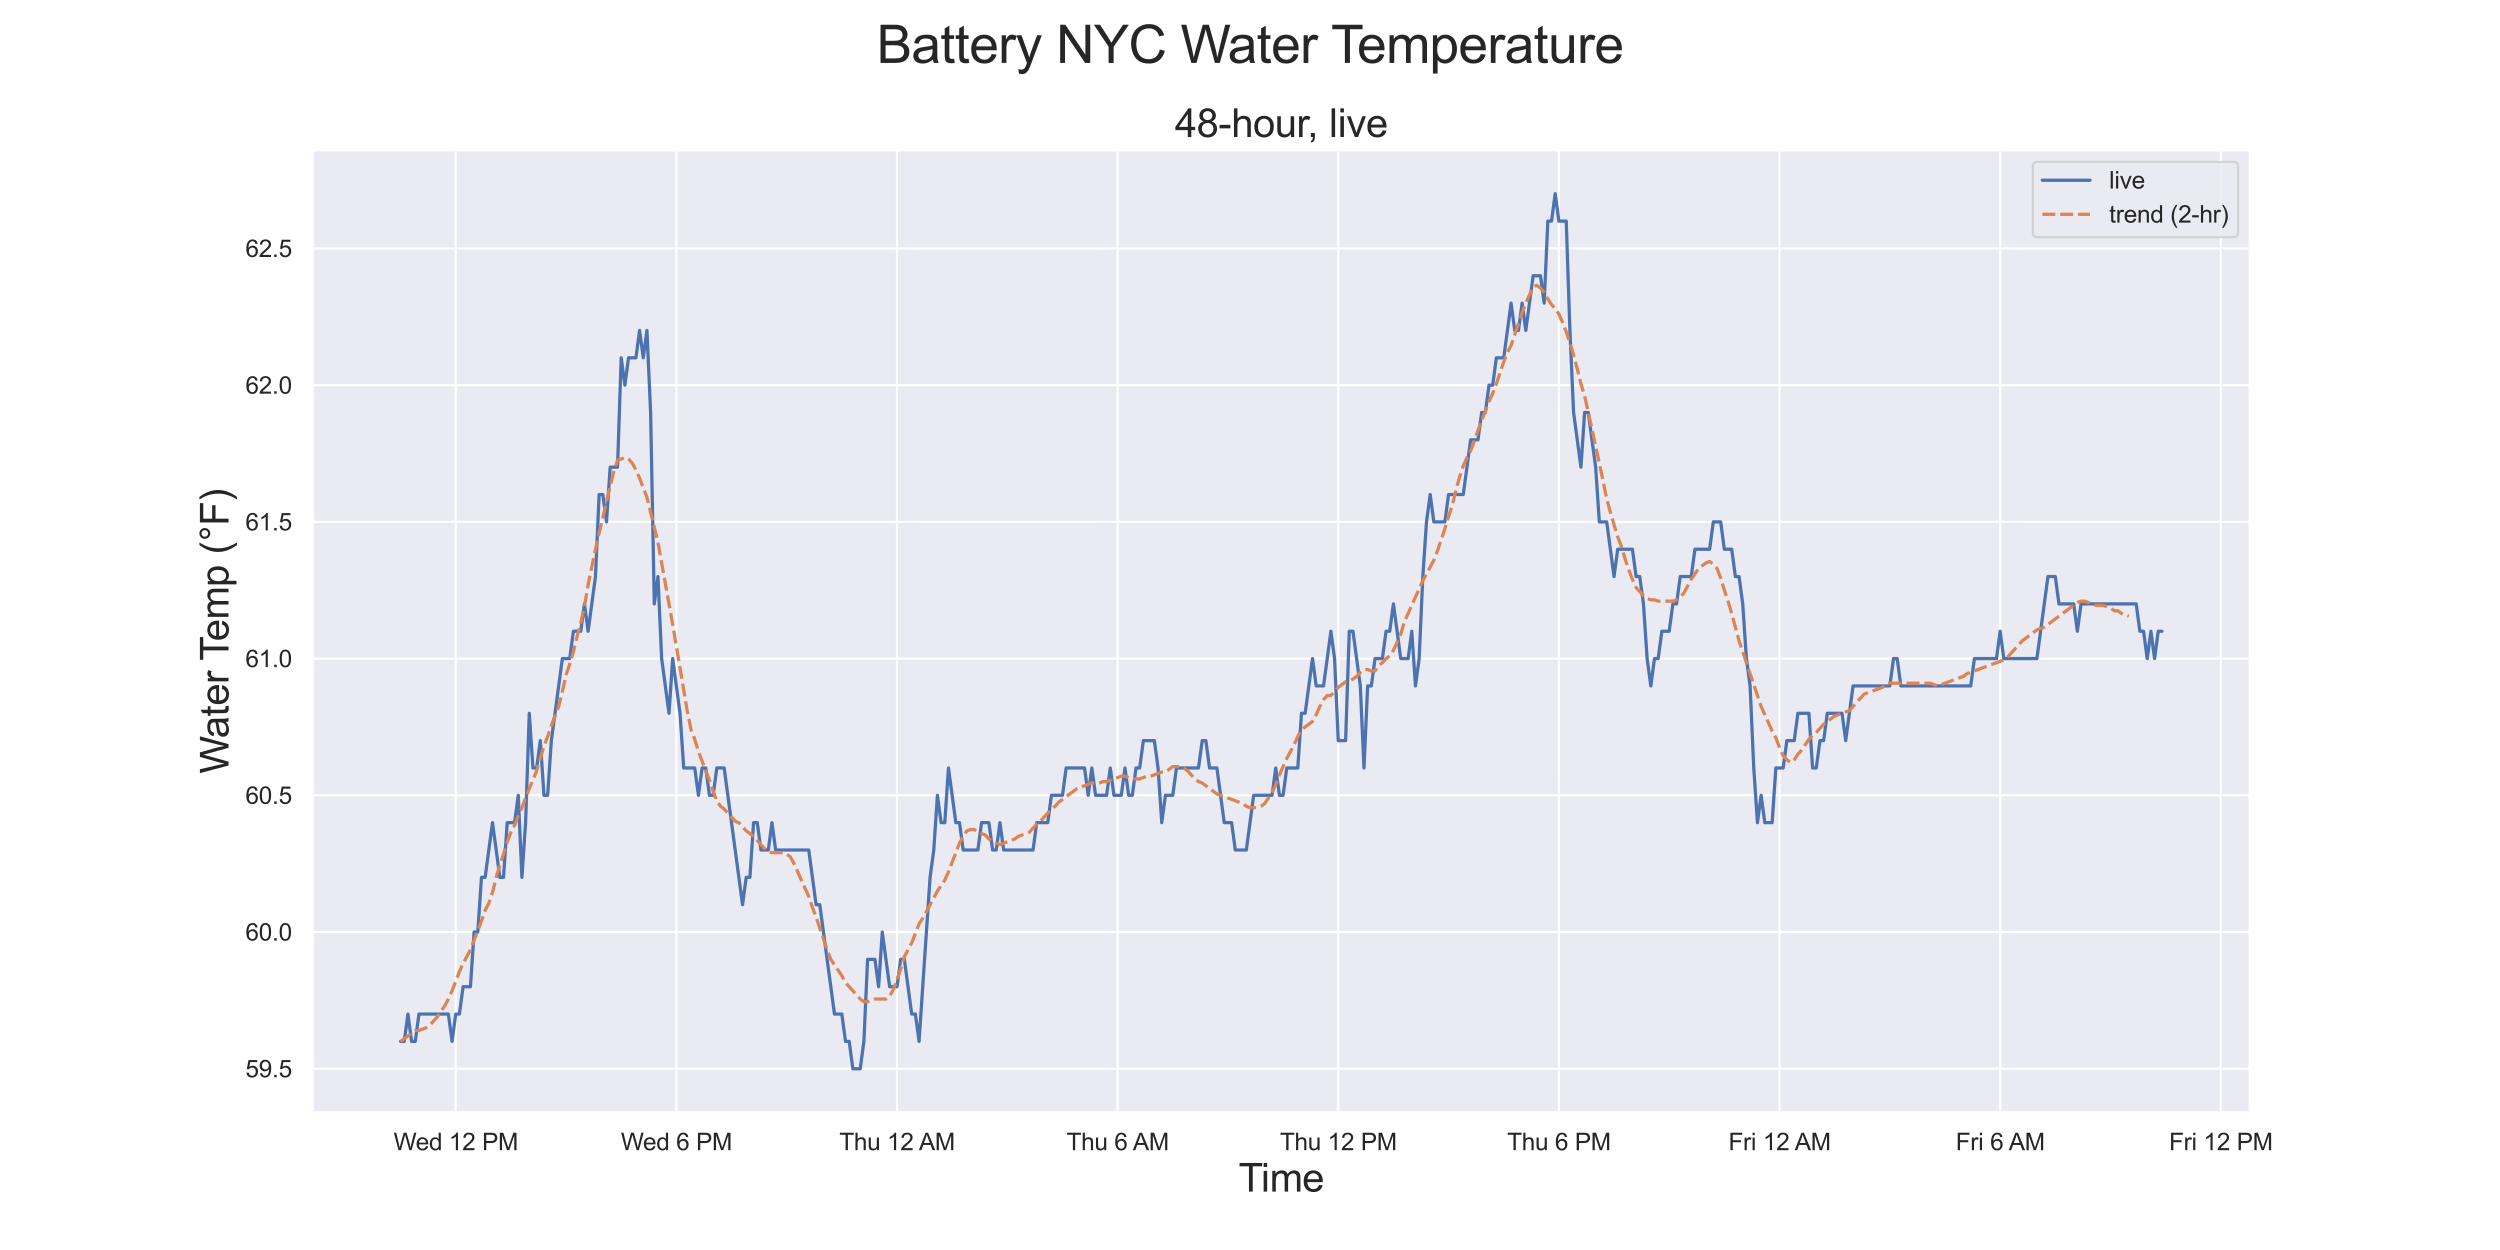 <?xml version="1.0" encoding="utf-8" standalone="no"?>
<!DOCTYPE svg PUBLIC "-//W3C//DTD SVG 1.1//EN"
  "http://www.w3.org/Graphics/SVG/1.1/DTD/svg11.dtd">
<svg height="576pt" version="1.1" viewBox="0 0 1152 576" width="1152pt" xmlns="http://www.w3.org/2000/svg" xmlns:xlink="http://www.w3.org/1999/xlink">
 <defs>
  <style type="text/css">*{stroke-linecap:butt;stroke-linejoin:round;}</style>
 </defs>
 <g id="figure_1">
  <g id="patch_1">
   <path d="M 0 576 
L 1152 576 
L 1152 0 
L 0 0 
z
" style="fill:#ffffff;"/>
  </g>
  <g id="axes_1">
   <g id="patch_2">
    <path d="M 144 512.64 
L 1036.8 512.64 
L 1036.8 69.12 
L 144 69.12 
z
" style="fill:#eaeaf2;"/>
   </g>
   <g id="matplotlib.axis_1">
    <g id="xtick_1">
     <g id="line2d_1">
      <path clip-path="url(#p5c8a0ed5cd)" d="M 209.998 512.64 
L 209.998 69.12 
" style="fill:none;stroke:#ffffff;stroke-linecap:round;"/>
     </g>
     <g id="text_1">
      <!-- Wed 12 PM -->
      <g style="fill:#262626;" transform="translate(181.363 530.014)scale(0.11 -0.11)">
       <defs>
        <path d="M 1294 0 
L 78 4581 
L 700 4581 
L 1397 1578 
Q 1509 1106 1591 641 
Q 1766 1375 1797 1488 
L 2669 4581 
L 3400 4581 
L 4056 2263 
Q 4303 1400 4413 641 
Q 4500 1075 4641 1638 
L 5359 4581 
L 5969 4581 
L 4713 0 
L 4128 0 
L 3163 3491 
Q 3041 3928 3019 4028 
Q 2947 3713 2884 3491 
L 1913 0 
L 1294 0 
z
" id="ArialMT-57" transform="scale(0.016)"/>
        <path d="M 2694 1069 
L 3275 997 
Q 3138 488 2766 206 
Q 2394 -75 1816 -75 
Q 1088 -75 661 373 
Q 234 822 234 1631 
Q 234 2469 665 2931 
Q 1097 3394 1784 3394 
Q 2450 3394 2872 2941 
Q 3294 2488 3294 1666 
Q 3294 1616 3291 1516 
L 816 1516 
Q 847 969 1125 678 
Q 1403 388 1819 388 
Q 2128 388 2347 550 
Q 2566 713 2694 1069 
z
M 847 1978 
L 2700 1978 
Q 2663 2397 2488 2606 
Q 2219 2931 1791 2931 
Q 1403 2931 1139 2672 
Q 875 2413 847 1978 
z
" id="ArialMT-65" transform="scale(0.016)"/>
        <path d="M 2575 0 
L 2575 419 
Q 2259 -75 1647 -75 
Q 1250 -75 917 144 
Q 584 363 401 755 
Q 219 1147 219 1656 
Q 219 2153 384 2558 
Q 550 2963 881 3178 
Q 1213 3394 1622 3394 
Q 1922 3394 2156 3267 
Q 2391 3141 2538 2938 
L 2538 4581 
L 3097 4581 
L 3097 0 
L 2575 0 
z
M 797 1656 
Q 797 1019 1065 703 
Q 1334 388 1700 388 
Q 2069 388 2326 689 
Q 2584 991 2584 1609 
Q 2584 2291 2321 2609 
Q 2059 2928 1675 2928 
Q 1300 2928 1048 2622 
Q 797 2316 797 1656 
z
" id="ArialMT-64" transform="scale(0.016)"/>
        <path id="ArialMT-20" transform="scale(0.016)"/>
        <path d="M 2384 0 
L 1822 0 
L 1822 3584 
Q 1619 3391 1289 3197 
Q 959 3003 697 2906 
L 697 3450 
Q 1169 3672 1522 3987 
Q 1875 4303 2022 4600 
L 2384 4600 
L 2384 0 
z
" id="ArialMT-31" transform="scale(0.016)"/>
        <path d="M 3222 541 
L 3222 0 
L 194 0 
Q 188 203 259 391 
Q 375 700 629 1000 
Q 884 1300 1366 1694 
Q 2113 2306 2375 2664 
Q 2638 3022 2638 3341 
Q 2638 3675 2398 3904 
Q 2159 4134 1775 4134 
Q 1369 4134 1125 3890 
Q 881 3647 878 3216 
L 300 3275 
Q 359 3922 746 4261 
Q 1134 4600 1788 4600 
Q 2447 4600 2831 4234 
Q 3216 3869 3216 3328 
Q 3216 3053 3103 2787 
Q 2991 2522 2730 2228 
Q 2469 1934 1863 1422 
Q 1356 997 1212 845 
Q 1069 694 975 541 
L 3222 541 
z
" id="ArialMT-32" transform="scale(0.016)"/>
        <path d="M 494 0 
L 494 4581 
L 2222 4581 
Q 2678 4581 2919 4538 
Q 3256 4481 3484 4323 
Q 3713 4166 3852 3881 
Q 3991 3597 3991 3256 
Q 3991 2672 3619 2267 
Q 3247 1863 2275 1863 
L 1100 1863 
L 1100 0 
L 494 0 
z
M 1100 2403 
L 2284 2403 
Q 2872 2403 3119 2622 
Q 3366 2841 3366 3238 
Q 3366 3525 3220 3729 
Q 3075 3934 2838 4000 
Q 2684 4041 2272 4041 
L 1100 4041 
L 1100 2403 
z
" id="ArialMT-50" transform="scale(0.016)"/>
        <path d="M 475 0 
L 475 4581 
L 1388 4581 
L 2472 1338 
Q 2622 884 2691 659 
Q 2769 909 2934 1394 
L 4031 4581 
L 4847 4581 
L 4847 0 
L 4263 0 
L 4263 3834 
L 2931 0 
L 2384 0 
L 1059 3900 
L 1059 0 
L 475 0 
z
" id="ArialMT-4d" transform="scale(0.016)"/>
       </defs>
       <use xlink:href="#ArialMT-57"/>
       <use x="92.635" xlink:href="#ArialMT-65"/>
       <use x="148.25" xlink:href="#ArialMT-64"/>
       <use x="203.865" xlink:href="#ArialMT-20"/>
       <use x="231.648" xlink:href="#ArialMT-31"/>
       <use x="287.264" xlink:href="#ArialMT-32"/>
       <use x="342.879" xlink:href="#ArialMT-20"/>
       <use x="370.662" xlink:href="#ArialMT-50"/>
       <use x="437.361" xlink:href="#ArialMT-4d"/>
      </g>
     </g>
    </g>
    <g id="xtick_2">
     <g id="line2d_2">
      <path clip-path="url(#p5c8a0ed5cd)" d="M 311.665 512.64 
L 311.665 69.12 
" style="fill:none;stroke:#ffffff;stroke-linecap:round;"/>
     </g>
     <g id="text_2">
      <!-- Wed 6 PM -->
      <g style="fill:#262626;" transform="translate(286.088 530.014)scale(0.11 -0.11)">
       <defs>
        <path d="M 3184 3459 
L 2625 3416 
Q 2550 3747 2413 3897 
Q 2184 4138 1850 4138 
Q 1581 4138 1378 3988 
Q 1113 3794 959 3422 
Q 806 3050 800 2363 
Q 1003 2672 1297 2822 
Q 1591 2972 1913 2972 
Q 2475 2972 2870 2558 
Q 3266 2144 3266 1488 
Q 3266 1056 3080 686 
Q 2894 316 2569 119 
Q 2244 -78 1831 -78 
Q 1128 -78 684 439 
Q 241 956 241 2144 
Q 241 3472 731 4075 
Q 1159 4600 1884 4600 
Q 2425 4600 2770 4297 
Q 3116 3994 3184 3459 
z
M 888 1484 
Q 888 1194 1011 928 
Q 1134 663 1356 523 
Q 1578 384 1822 384 
Q 2178 384 2434 671 
Q 2691 959 2691 1453 
Q 2691 1928 2437 2201 
Q 2184 2475 1800 2475 
Q 1419 2475 1153 2201 
Q 888 1928 888 1484 
z
" id="ArialMT-36" transform="scale(0.016)"/>
       </defs>
       <use xlink:href="#ArialMT-57"/>
       <use x="92.635" xlink:href="#ArialMT-65"/>
       <use x="148.25" xlink:href="#ArialMT-64"/>
       <use x="203.865" xlink:href="#ArialMT-20"/>
       <use x="231.648" xlink:href="#ArialMT-36"/>
       <use x="287.264" xlink:href="#ArialMT-20"/>
       <use x="315.047" xlink:href="#ArialMT-50"/>
       <use x="381.746" xlink:href="#ArialMT-4d"/>
      </g>
     </g>
    </g>
    <g id="xtick_3">
     <g id="line2d_3">
      <path clip-path="url(#p5c8a0ed5cd)" d="M 413.331 512.64 
L 413.331 69.12 
" style="fill:none;stroke:#ffffff;stroke-linecap:round;"/>
     </g>
     <g id="text_3">
      <!-- Thu 12 AM -->
      <g style="fill:#262626;" transform="translate(386.734 530.014)scale(0.11 -0.11)">
       <defs>
        <path d="M 1659 0 
L 1659 4041 
L 150 4041 
L 150 4581 
L 3781 4581 
L 3781 4041 
L 2266 4041 
L 2266 0 
L 1659 0 
z
" id="ArialMT-54" transform="scale(0.016)"/>
        <path d="M 422 0 
L 422 4581 
L 984 4581 
L 984 2938 
Q 1378 3394 1978 3394 
Q 2347 3394 2619 3248 
Q 2891 3103 3008 2847 
Q 3125 2591 3125 2103 
L 3125 0 
L 2563 0 
L 2563 2103 
Q 2563 2525 2380 2717 
Q 2197 2909 1863 2909 
Q 1613 2909 1392 2779 
Q 1172 2650 1078 2428 
Q 984 2206 984 1816 
L 984 0 
L 422 0 
z
" id="ArialMT-68" transform="scale(0.016)"/>
        <path d="M 2597 0 
L 2597 488 
Q 2209 -75 1544 -75 
Q 1250 -75 995 37 
Q 741 150 617 320 
Q 494 491 444 738 
Q 409 903 409 1263 
L 409 3319 
L 972 3319 
L 972 1478 
Q 972 1038 1006 884 
Q 1059 663 1231 536 
Q 1403 409 1656 409 
Q 1909 409 2131 539 
Q 2353 669 2445 892 
Q 2538 1116 2538 1541 
L 2538 3319 
L 3100 3319 
L 3100 0 
L 2597 0 
z
" id="ArialMT-75" transform="scale(0.016)"/>
        <path d="M -9 0 
L 1750 4581 
L 2403 4581 
L 4278 0 
L 3588 0 
L 3053 1388 
L 1138 1388 
L 634 0 
L -9 0 
z
M 1313 1881 
L 2866 1881 
L 2388 3150 
Q 2169 3728 2063 4100 
Q 1975 3659 1816 3225 
L 1313 1881 
z
" id="ArialMT-41" transform="scale(0.016)"/>
       </defs>
       <use xlink:href="#ArialMT-54"/>
       <use x="61.084" xlink:href="#ArialMT-68"/>
       <use x="116.699" xlink:href="#ArialMT-75"/>
       <use x="172.314" xlink:href="#ArialMT-20"/>
       <use x="200.098" xlink:href="#ArialMT-31"/>
       <use x="255.713" xlink:href="#ArialMT-32"/>
       <use x="311.328" xlink:href="#ArialMT-20"/>
       <use x="333.611" xlink:href="#ArialMT-41"/>
       <use x="400.311" xlink:href="#ArialMT-4d"/>
      </g>
     </g>
    </g>
    <g id="xtick_4">
     <g id="line2d_4">
      <path clip-path="url(#p5c8a0ed5cd)" d="M 514.997 512.64 
L 514.997 69.12 
" style="fill:none;stroke:#ffffff;stroke-linecap:round;"/>
     </g>
     <g id="text_4">
      <!-- Thu 6 AM -->
      <g style="fill:#262626;" transform="translate(491.459 530.014)scale(0.11 -0.11)">
       <use xlink:href="#ArialMT-54"/>
       <use x="61.084" xlink:href="#ArialMT-68"/>
       <use x="116.699" xlink:href="#ArialMT-75"/>
       <use x="172.314" xlink:href="#ArialMT-20"/>
       <use x="200.098" xlink:href="#ArialMT-36"/>
       <use x="255.713" xlink:href="#ArialMT-20"/>
       <use x="277.996" xlink:href="#ArialMT-41"/>
       <use x="344.695" xlink:href="#ArialMT-4d"/>
      </g>
     </g>
    </g>
    <g id="xtick_5">
     <g id="line2d_5">
      <path clip-path="url(#p5c8a0ed5cd)" d="M 616.664 512.64 
L 616.664 69.12 
" style="fill:none;stroke:#ffffff;stroke-linecap:round;"/>
     </g>
     <g id="text_5">
      <!-- Thu 12 PM -->
      <g style="fill:#262626;" transform="translate(589.765 530.014)scale(0.11 -0.11)">
       <use xlink:href="#ArialMT-54"/>
       <use x="61.084" xlink:href="#ArialMT-68"/>
       <use x="116.699" xlink:href="#ArialMT-75"/>
       <use x="172.314" xlink:href="#ArialMT-20"/>
       <use x="200.098" xlink:href="#ArialMT-31"/>
       <use x="255.713" xlink:href="#ArialMT-32"/>
       <use x="311.328" xlink:href="#ArialMT-20"/>
       <use x="339.111" xlink:href="#ArialMT-50"/>
       <use x="405.811" xlink:href="#ArialMT-4d"/>
      </g>
     </g>
    </g>
    <g id="xtick_6">
     <g id="line2d_6">
      <path clip-path="url(#p5c8a0ed5cd)" d="M 718.33 512.64 
L 718.33 69.12 
" style="fill:none;stroke:#ffffff;stroke-linecap:round;"/>
     </g>
     <g id="text_6">
      <!-- Thu 6 PM -->
      <g style="fill:#262626;" transform="translate(694.489 530.014)scale(0.11 -0.11)">
       <use xlink:href="#ArialMT-54"/>
       <use x="61.084" xlink:href="#ArialMT-68"/>
       <use x="116.699" xlink:href="#ArialMT-75"/>
       <use x="172.314" xlink:href="#ArialMT-20"/>
       <use x="200.098" xlink:href="#ArialMT-36"/>
       <use x="255.713" xlink:href="#ArialMT-20"/>
       <use x="283.496" xlink:href="#ArialMT-50"/>
       <use x="350.195" xlink:href="#ArialMT-4d"/>
      </g>
     </g>
    </g>
    <g id="xtick_7">
     <g id="line2d_7">
      <path clip-path="url(#p5c8a0ed5cd)" d="M 819.997 512.64 
L 819.997 69.12 
" style="fill:none;stroke:#ffffff;stroke-linecap:round;"/>
     </g>
     <g id="text_7">
      <!-- Fri 12 AM -->
      <g style="fill:#262626;" transform="translate(796.463 530.014)scale(0.11 -0.11)">
       <defs>
        <path d="M 525 0 
L 525 4581 
L 3616 4581 
L 3616 4041 
L 1131 4041 
L 1131 2622 
L 3281 2622 
L 3281 2081 
L 1131 2081 
L 1131 0 
L 525 0 
z
" id="ArialMT-46" transform="scale(0.016)"/>
        <path d="M 416 0 
L 416 3319 
L 922 3319 
L 922 2816 
Q 1116 3169 1280 3281 
Q 1444 3394 1641 3394 
Q 1925 3394 2219 3213 
L 2025 2691 
Q 1819 2813 1613 2813 
Q 1428 2813 1281 2702 
Q 1134 2591 1072 2394 
Q 978 2094 978 1738 
L 978 0 
L 416 0 
z
" id="ArialMT-72" transform="scale(0.016)"/>
        <path d="M 425 3934 
L 425 4581 
L 988 4581 
L 988 3934 
L 425 3934 
z
M 425 0 
L 425 3319 
L 988 3319 
L 988 0 
L 425 0 
z
" id="ArialMT-69" transform="scale(0.016)"/>
       </defs>
       <use xlink:href="#ArialMT-46"/>
       <use x="61.084" xlink:href="#ArialMT-72"/>
       <use x="94.385" xlink:href="#ArialMT-69"/>
       <use x="116.602" xlink:href="#ArialMT-20"/>
       <use x="144.385" xlink:href="#ArialMT-31"/>
       <use x="200" xlink:href="#ArialMT-32"/>
       <use x="255.615" xlink:href="#ArialMT-20"/>
       <use x="277.898" xlink:href="#ArialMT-41"/>
       <use x="344.598" xlink:href="#ArialMT-4d"/>
      </g>
     </g>
    </g>
    <g id="xtick_8">
     <g id="line2d_8">
      <path clip-path="url(#p5c8a0ed5cd)" d="M 921.663 512.64 
L 921.663 69.12 
" style="fill:none;stroke:#ffffff;stroke-linecap:round;"/>
     </g>
     <g id="text_8">
      <!-- Fri 6 AM -->
      <g style="fill:#262626;" transform="translate(901.188 530.014)scale(0.11 -0.11)">
       <use xlink:href="#ArialMT-46"/>
       <use x="61.084" xlink:href="#ArialMT-72"/>
       <use x="94.385" xlink:href="#ArialMT-69"/>
       <use x="116.602" xlink:href="#ArialMT-20"/>
       <use x="144.385" xlink:href="#ArialMT-36"/>
       <use x="200" xlink:href="#ArialMT-20"/>
       <use x="222.283" xlink:href="#ArialMT-41"/>
       <use x="288.982" xlink:href="#ArialMT-4d"/>
      </g>
     </g>
    </g>
    <g id="xtick_9">
     <g id="line2d_9">
      <path clip-path="url(#p5c8a0ed5cd)" d="M 1023.329 512.64 
L 1023.329 69.12 
" style="fill:none;stroke:#ffffff;stroke-linecap:round;"/>
     </g>
     <g id="text_9">
      <!-- Fri 12 PM -->
      <g style="fill:#262626;" transform="translate(999.494 530.014)scale(0.11 -0.11)">
       <use xlink:href="#ArialMT-46"/>
       <use x="61.084" xlink:href="#ArialMT-72"/>
       <use x="94.385" xlink:href="#ArialMT-69"/>
       <use x="116.602" xlink:href="#ArialMT-20"/>
       <use x="144.385" xlink:href="#ArialMT-31"/>
       <use x="200" xlink:href="#ArialMT-32"/>
       <use x="255.615" xlink:href="#ArialMT-20"/>
       <use x="283.398" xlink:href="#ArialMT-50"/>
       <use x="350.098" xlink:href="#ArialMT-4d"/>
      </g>
     </g>
    </g>
    <g id="text_10">
     <!-- Time -->
     <g style="fill:#262626;" transform="translate(570.739 549.084)scale(0.18 -0.18)">
      <defs>
       <path d="M 422 0 
L 422 3319 
L 925 3319 
L 925 2853 
Q 1081 3097 1340 3245 
Q 1600 3394 1931 3394 
Q 2300 3394 2536 3241 
Q 2772 3088 2869 2813 
Q 3263 3394 3894 3394 
Q 4388 3394 4653 3120 
Q 4919 2847 4919 2278 
L 4919 0 
L 4359 0 
L 4359 2091 
Q 4359 2428 4304 2576 
Q 4250 2725 4106 2815 
Q 3963 2906 3769 2906 
Q 3419 2906 3187 2673 
Q 2956 2441 2956 1928 
L 2956 0 
L 2394 0 
L 2394 2156 
Q 2394 2531 2256 2718 
Q 2119 2906 1806 2906 
Q 1569 2906 1367 2781 
Q 1166 2656 1075 2415 
Q 984 2175 984 1722 
L 984 0 
L 422 0 
z
" id="ArialMT-6d" transform="scale(0.016)"/>
      </defs>
      <use xlink:href="#ArialMT-54"/>
      <use x="57.334" xlink:href="#ArialMT-69"/>
      <use x="79.551" xlink:href="#ArialMT-6d"/>
      <use x="162.852" xlink:href="#ArialMT-65"/>
     </g>
    </g>
   </g>
   <g id="matplotlib.axis_2">
    <g id="ytick_1">
     <g id="line2d_10">
      <path clip-path="url(#p5c8a0ed5cd)" d="M 144 492.48 
L 1036.8 492.48 
" style="fill:none;stroke:#ffffff;stroke-linecap:round;"/>
     </g>
     <g id="text_11">
      <!-- 59.5 -->
      <g style="fill:#262626;" transform="translate(113.093 496.417)scale(0.11 -0.11)">
       <defs>
        <path d="M 266 1200 
L 856 1250 
Q 922 819 1161 601 
Q 1400 384 1738 384 
Q 2144 384 2425 690 
Q 2706 997 2706 1503 
Q 2706 1984 2436 2262 
Q 2166 2541 1728 2541 
Q 1456 2541 1237 2417 
Q 1019 2294 894 2097 
L 366 2166 
L 809 4519 
L 3088 4519 
L 3088 3981 
L 1259 3981 
L 1013 2750 
Q 1425 3038 1878 3038 
Q 2478 3038 2890 2622 
Q 3303 2206 3303 1553 
Q 3303 931 2941 478 
Q 2500 -78 1738 -78 
Q 1113 -78 717 272 
Q 322 622 266 1200 
z
" id="ArialMT-35" transform="scale(0.016)"/>
        <path d="M 350 1059 
L 891 1109 
Q 959 728 1153 556 
Q 1347 384 1650 384 
Q 1909 384 2104 503 
Q 2300 622 2425 820 
Q 2550 1019 2634 1356 
Q 2719 1694 2719 2044 
Q 2719 2081 2716 2156 
Q 2547 1888 2255 1720 
Q 1963 1553 1622 1553 
Q 1053 1553 659 1965 
Q 266 2378 266 3053 
Q 266 3750 677 4175 
Q 1088 4600 1706 4600 
Q 2153 4600 2523 4359 
Q 2894 4119 3086 3673 
Q 3278 3228 3278 2384 
Q 3278 1506 3087 986 
Q 2897 466 2520 194 
Q 2144 -78 1638 -78 
Q 1100 -78 759 220 
Q 419 519 350 1059 
z
M 2653 3081 
Q 2653 3566 2395 3850 
Q 2138 4134 1775 4134 
Q 1400 4134 1122 3828 
Q 844 3522 844 3034 
Q 844 2597 1108 2323 
Q 1372 2050 1759 2050 
Q 2150 2050 2401 2323 
Q 2653 2597 2653 3081 
z
" id="ArialMT-39" transform="scale(0.016)"/>
        <path d="M 581 0 
L 581 641 
L 1222 641 
L 1222 0 
L 581 0 
z
" id="ArialMT-2e" transform="scale(0.016)"/>
       </defs>
       <use xlink:href="#ArialMT-35"/>
       <use x="55.615" xlink:href="#ArialMT-39"/>
       <use x="111.23" xlink:href="#ArialMT-2e"/>
       <use x="139.014" xlink:href="#ArialMT-35"/>
      </g>
     </g>
    </g>
    <g id="ytick_2">
     <g id="line2d_11">
      <path clip-path="url(#p5c8a0ed5cd)" d="M 144 429.48 
L 1036.8 429.48 
" style="fill:none;stroke:#ffffff;stroke-linecap:round;"/>
     </g>
     <g id="text_12">
      <!-- 60.0 -->
      <g style="fill:#262626;" transform="translate(113.093 433.417)scale(0.11 -0.11)">
       <defs>
        <path d="M 266 2259 
Q 266 3072 433 3567 
Q 600 4063 929 4331 
Q 1259 4600 1759 4600 
Q 2128 4600 2406 4451 
Q 2684 4303 2865 4023 
Q 3047 3744 3150 3342 
Q 3253 2941 3253 2259 
Q 3253 1453 3087 958 
Q 2922 463 2592 192 
Q 2263 -78 1759 -78 
Q 1097 -78 719 397 
Q 266 969 266 2259 
z
M 844 2259 
Q 844 1131 1108 757 
Q 1372 384 1759 384 
Q 2147 384 2411 759 
Q 2675 1134 2675 2259 
Q 2675 3391 2411 3762 
Q 2147 4134 1753 4134 
Q 1366 4134 1134 3806 
Q 844 3388 844 2259 
z
" id="ArialMT-30" transform="scale(0.016)"/>
       </defs>
       <use xlink:href="#ArialMT-36"/>
       <use x="55.615" xlink:href="#ArialMT-30"/>
       <use x="111.23" xlink:href="#ArialMT-2e"/>
       <use x="139.014" xlink:href="#ArialMT-30"/>
      </g>
     </g>
    </g>
    <g id="ytick_3">
     <g id="line2d_12">
      <path clip-path="url(#p5c8a0ed5cd)" d="M 144 366.48 
L 1036.8 366.48 
" style="fill:none;stroke:#ffffff;stroke-linecap:round;"/>
     </g>
     <g id="text_13">
      <!-- 60.5 -->
      <g style="fill:#262626;" transform="translate(113.093 370.417)scale(0.11 -0.11)">
       <use xlink:href="#ArialMT-36"/>
       <use x="55.615" xlink:href="#ArialMT-30"/>
       <use x="111.23" xlink:href="#ArialMT-2e"/>
       <use x="139.014" xlink:href="#ArialMT-35"/>
      </g>
     </g>
    </g>
    <g id="ytick_4">
     <g id="line2d_13">
      <path clip-path="url(#p5c8a0ed5cd)" d="M 144 303.48 
L 1036.8 303.48 
" style="fill:none;stroke:#ffffff;stroke-linecap:round;"/>
     </g>
     <g id="text_14">
      <!-- 61.0 -->
      <g style="fill:#262626;" transform="translate(113.093 307.417)scale(0.11 -0.11)">
       <use xlink:href="#ArialMT-36"/>
       <use x="55.615" xlink:href="#ArialMT-31"/>
       <use x="111.23" xlink:href="#ArialMT-2e"/>
       <use x="139.014" xlink:href="#ArialMT-30"/>
      </g>
     </g>
    </g>
    <g id="ytick_5">
     <g id="line2d_14">
      <path clip-path="url(#p5c8a0ed5cd)" d="M 144 240.48 
L 1036.8 240.48 
" style="fill:none;stroke:#ffffff;stroke-linecap:round;"/>
     </g>
     <g id="text_15">
      <!-- 61.5 -->
      <g style="fill:#262626;" transform="translate(113.093 244.417)scale(0.11 -0.11)">
       <use xlink:href="#ArialMT-36"/>
       <use x="55.615" xlink:href="#ArialMT-31"/>
       <use x="111.23" xlink:href="#ArialMT-2e"/>
       <use x="139.014" xlink:href="#ArialMT-35"/>
      </g>
     </g>
    </g>
    <g id="ytick_6">
     <g id="line2d_15">
      <path clip-path="url(#p5c8a0ed5cd)" d="M 144 177.48 
L 1036.8 177.48 
" style="fill:none;stroke:#ffffff;stroke-linecap:round;"/>
     </g>
     <g id="text_16">
      <!-- 62.0 -->
      <g style="fill:#262626;" transform="translate(113.093 181.417)scale(0.11 -0.11)">
       <use xlink:href="#ArialMT-36"/>
       <use x="55.615" xlink:href="#ArialMT-32"/>
       <use x="111.23" xlink:href="#ArialMT-2e"/>
       <use x="139.014" xlink:href="#ArialMT-30"/>
      </g>
     </g>
    </g>
    <g id="ytick_7">
     <g id="line2d_16">
      <path clip-path="url(#p5c8a0ed5cd)" d="M 144 114.48 
L 1036.8 114.48 
" style="fill:none;stroke:#ffffff;stroke-linecap:round;"/>
     </g>
     <g id="text_17">
      <!-- 62.5 -->
      <g style="fill:#262626;" transform="translate(113.093 118.417)scale(0.11 -0.11)">
       <use xlink:href="#ArialMT-36"/>
       <use x="55.615" xlink:href="#ArialMT-32"/>
       <use x="111.23" xlink:href="#ArialMT-2e"/>
       <use x="139.014" xlink:href="#ArialMT-35"/>
      </g>
     </g>
    </g>
    <g id="text_18">
     <!-- Water Temp (°F) -->
     <g style="fill:#262626;" transform="translate(105.305 356.479)rotate(-90)scale(0.18 -0.18)">
      <defs>
       <path d="M 2588 409 
Q 2275 144 1986 34 
Q 1697 -75 1366 -75 
Q 819 -75 525 192 
Q 231 459 231 875 
Q 231 1119 342 1320 
Q 453 1522 633 1644 
Q 813 1766 1038 1828 
Q 1203 1872 1538 1913 
Q 2219 1994 2541 2106 
Q 2544 2222 2544 2253 
Q 2544 2597 2384 2738 
Q 2169 2928 1744 2928 
Q 1347 2928 1158 2789 
Q 969 2650 878 2297 
L 328 2372 
Q 403 2725 575 2942 
Q 747 3159 1072 3276 
Q 1397 3394 1825 3394 
Q 2250 3394 2515 3294 
Q 2781 3194 2906 3042 
Q 3031 2891 3081 2659 
Q 3109 2516 3109 2141 
L 3109 1391 
Q 3109 606 3145 398 
Q 3181 191 3288 0 
L 2700 0 
Q 2613 175 2588 409 
z
M 2541 1666 
Q 2234 1541 1622 1453 
Q 1275 1403 1131 1340 
Q 988 1278 909 1158 
Q 831 1038 831 891 
Q 831 666 1001 516 
Q 1172 366 1500 366 
Q 1825 366 2078 508 
Q 2331 650 2450 897 
Q 2541 1088 2541 1459 
L 2541 1666 
z
" id="ArialMT-61" transform="scale(0.016)"/>
       <path d="M 1650 503 
L 1731 6 
Q 1494 -44 1306 -44 
Q 1000 -44 831 53 
Q 663 150 594 308 
Q 525 466 525 972 
L 525 2881 
L 113 2881 
L 113 3319 
L 525 3319 
L 525 4141 
L 1084 4478 
L 1084 3319 
L 1650 3319 
L 1650 2881 
L 1084 2881 
L 1084 941 
Q 1084 700 1114 631 
Q 1144 563 1211 522 
Q 1278 481 1403 481 
Q 1497 481 1650 503 
z
" id="ArialMT-74" transform="scale(0.016)"/>
       <path d="M 422 -1272 
L 422 3319 
L 934 3319 
L 934 2888 
Q 1116 3141 1344 3267 
Q 1572 3394 1897 3394 
Q 2322 3394 2647 3175 
Q 2972 2956 3137 2557 
Q 3303 2159 3303 1684 
Q 3303 1175 3120 767 
Q 2938 359 2589 142 
Q 2241 -75 1856 -75 
Q 1575 -75 1351 44 
Q 1128 163 984 344 
L 984 -1272 
L 422 -1272 
z
M 931 1641 
Q 931 1000 1190 694 
Q 1450 388 1819 388 
Q 2194 388 2461 705 
Q 2728 1022 2728 1688 
Q 2728 2322 2467 2637 
Q 2206 2953 1844 2953 
Q 1484 2953 1207 2617 
Q 931 2281 931 1641 
z
" id="ArialMT-70" transform="scale(0.016)"/>
       <path d="M 1497 -1347 
Q 1031 -759 709 28 
Q 388 816 388 1659 
Q 388 2403 628 3084 
Q 909 3875 1497 4659 
L 1900 4659 
Q 1522 4009 1400 3731 
Q 1209 3300 1100 2831 
Q 966 2247 966 1656 
Q 966 153 1900 -1347 
L 1497 -1347 
z
" id="ArialMT-28" transform="scale(0.016)"/>
       <path d="M 400 3794 
Q 400 4153 654 4406 
Q 909 4659 1266 4659 
Q 1628 4659 1881 4406 
Q 2134 4153 2134 3794 
Q 2134 3434 1879 3179 
Q 1625 2925 1266 2925 
Q 909 2925 654 3178 
Q 400 3431 400 3794 
z
M 741 3794 
Q 741 3575 895 3420 
Q 1050 3266 1269 3266 
Q 1484 3266 1639 3420 
Q 1794 3575 1794 3794 
Q 1794 4013 1639 4167 
Q 1484 4322 1269 4322 
Q 1050 4322 895 4167 
Q 741 4013 741 3794 
z
" id="ArialMT-b0" transform="scale(0.016)"/>
       <path d="M 791 -1347 
L 388 -1347 
Q 1322 153 1322 1656 
Q 1322 2244 1188 2822 
Q 1081 3291 891 3722 
Q 769 4003 388 4659 
L 791 4659 
Q 1378 3875 1659 3084 
Q 1900 2403 1900 1659 
Q 1900 816 1576 28 
Q 1253 -759 791 -1347 
z
" id="ArialMT-29" transform="scale(0.016)"/>
      </defs>
      <use xlink:href="#ArialMT-57"/>
      <use x="90.635" xlink:href="#ArialMT-61"/>
      <use x="146.25" xlink:href="#ArialMT-74"/>
      <use x="174.033" xlink:href="#ArialMT-65"/>
      <use x="229.648" xlink:href="#ArialMT-72"/>
      <use x="262.949" xlink:href="#ArialMT-20"/>
      <use x="288.982" xlink:href="#ArialMT-54"/>
      <use x="338.941" xlink:href="#ArialMT-65"/>
      <use x="394.557" xlink:href="#ArialMT-6d"/>
      <use x="477.857" xlink:href="#ArialMT-70"/>
      <use x="533.473" xlink:href="#ArialMT-20"/>
      <use x="561.256" xlink:href="#ArialMT-28"/>
      <use x="594.557" xlink:href="#ArialMT-b0"/>
      <use x="634.547" xlink:href="#ArialMT-46"/>
      <use x="695.631" xlink:href="#ArialMT-29"/>
     </g>
    </g>
   </g>
   <g id="line2d_17">
    <path clip-path="url(#p5c8a0ed5cd)" d="M 184.582 479.88 
L 186.276 479.88 
L 187.971 467.28 
L 189.665 479.88 
L 191.36 479.88 
L 193.054 467.28 
L 206.61 467.28 
L 208.304 479.88 
L 209.998 467.28 
L 211.693 467.28 
L 213.387 454.68 
L 216.776 454.68 
L 218.471 429.48 
L 220.165 429.48 
L 221.859 404.28 
L 223.554 404.28 
L 226.943 379.08 
L 230.332 404.28 
L 232.026 404.28 
L 233.721 379.08 
L 237.109 379.08 
L 238.804 366.48 
L 240.498 404.28 
L 242.193 379.08 
L 243.887 328.68 
L 245.582 353.88 
L 247.276 353.88 
L 248.971 341.28 
L 250.665 366.48 
L 252.359 366.48 
L 254.054 341.28 
L 259.137 303.48 
L 262.526 303.48 
L 264.22 290.88 
L 267.609 290.88 
L 269.304 278.28 
L 270.998 290.88 
L 274.387 265.68 
L 276.082 227.88 
L 277.776 227.88 
L 279.47 240.48 
L 281.165 215.28 
L 284.554 215.28 
L 286.248 164.88 
L 287.943 177.48 
L 289.637 164.88 
L 293.026 164.88 
L 294.72 152.28 
L 296.415 164.88 
L 298.109 152.28 
L 299.804 190.08 
L 301.498 278.28 
L 303.193 265.68 
L 304.887 303.48 
L 308.276 328.68 
L 309.97 303.48 
L 313.359 328.68 
L 315.054 353.88 
L 320.137 353.88 
L 321.831 366.48 
L 323.526 353.88 
L 325.22 353.88 
L 326.915 366.48 
L 328.609 366.48 
L 330.304 353.88 
L 333.692 353.88 
L 342.165 416.88 
L 343.859 404.28 
L 345.554 404.28 
L 347.248 379.08 
L 348.942 379.08 
L 350.637 391.68 
L 354.026 391.68 
L 355.72 379.08 
L 357.415 391.68 
L 372.665 391.68 
L 376.053 416.88 
L 377.748 416.88 
L 384.526 467.28 
L 387.915 467.28 
L 389.609 479.88 
L 391.303 479.88 
L 392.998 492.48 
L 396.387 492.48 
L 398.081 479.88 
L 399.776 442.08 
L 403.164 442.08 
L 404.859 454.68 
L 406.553 429.48 
L 409.942 454.68 
L 413.331 454.68 
L 415.026 442.08 
L 416.72 442.08 
L 420.109 467.28 
L 421.803 467.28 
L 423.498 479.88 
L 428.581 404.28 
L 430.275 391.68 
L 431.97 366.48 
L 433.664 379.08 
L 435.359 379.08 
L 437.053 353.88 
L 440.442 379.08 
L 442.137 379.08 
L 443.831 391.68 
L 450.609 391.68 
L 452.303 379.08 
L 455.692 379.08 
L 457.387 391.68 
L 459.081 391.68 
L 460.775 379.08 
L 462.47 391.68 
L 476.025 391.68 
L 477.72 379.08 
L 482.803 379.08 
L 484.498 366.48 
L 489.581 366.48 
L 491.275 353.88 
L 499.748 353.88 
L 501.442 366.48 
L 503.136 353.88 
L 504.831 366.48 
L 509.914 366.48 
L 511.609 353.88 
L 513.303 366.48 
L 516.692 366.48 
L 518.386 353.88 
L 520.081 366.48 
L 521.775 366.48 
L 523.47 353.88 
L 525.164 353.88 
L 526.859 341.28 
L 531.942 341.28 
L 533.636 353.88 
L 535.331 379.08 
L 537.025 366.48 
L 540.414 366.48 
L 542.108 353.88 
L 552.275 353.88 
L 553.97 341.28 
L 555.664 341.28 
L 557.358 353.88 
L 560.747 353.88 
L 564.136 379.08 
L 567.525 379.08 
L 569.22 391.68 
L 574.303 391.68 
L 577.692 366.48 
L 586.164 366.48 
L 587.858 353.88 
L 589.553 366.48 
L 591.247 366.48 
L 592.942 353.88 
L 598.025 353.88 
L 599.719 328.68 
L 601.414 328.68 
L 604.803 303.48 
L 606.497 316.08 
L 609.886 316.08 
L 613.275 290.88 
L 614.969 303.48 
L 616.664 341.28 
L 620.053 341.28 
L 621.747 290.88 
L 623.442 290.88 
L 626.83 316.08 
L 628.525 353.88 
L 630.219 316.08 
L 631.914 316.08 
L 633.608 303.48 
L 636.997 303.48 
L 638.692 290.88 
L 640.386 290.88 
L 642.08 278.28 
L 645.469 303.48 
L 648.858 303.48 
L 650.553 290.88 
L 652.247 316.08 
L 653.941 303.48 
L 655.636 265.68 
L 657.33 240.48 
L 659.025 227.88 
L 660.719 240.48 
L 665.803 240.48 
L 667.497 227.88 
L 674.275 227.88 
L 677.664 202.68 
L 681.052 202.68 
L 682.747 190.08 
L 684.441 190.08 
L 686.136 177.48 
L 687.83 177.48 
L 689.525 164.88 
L 692.914 164.88 
L 696.302 139.68 
L 697.997 152.28 
L 699.691 152.28 
L 701.386 139.68 
L 703.08 152.28 
L 706.469 127.08 
L 709.858 127.08 
L 711.552 139.68 
L 713.247 101.88 
L 714.941 101.88 
L 716.636 89.28 
L 718.33 101.88 
L 721.719 101.88 
L 723.413 152.28 
L 725.108 190.08 
L 728.497 215.28 
L 730.191 190.08 
L 731.886 190.08 
L 735.275 215.28 
L 736.969 240.48 
L 740.358 240.48 
L 743.747 265.68 
L 745.441 253.08 
L 752.219 253.08 
L 753.913 265.68 
L 755.608 265.68 
L 757.302 278.28 
L 758.997 303.48 
L 760.691 316.08 
L 762.386 303.48 
L 764.08 303.48 
L 765.774 290.88 
L 769.163 290.88 
L 770.858 278.28 
L 772.552 278.28 
L 774.247 265.68 
L 779.33 265.68 
L 781.024 253.08 
L 787.802 253.08 
L 789.497 240.48 
L 792.885 240.48 
L 794.58 253.08 
L 797.969 253.08 
L 799.663 265.68 
L 801.358 265.68 
L 803.052 278.28 
L 804.747 303.48 
L 806.441 316.08 
L 808.135 353.88 
L 809.83 379.08 
L 811.524 366.48 
L 813.219 379.08 
L 816.608 379.08 
L 818.302 353.88 
L 821.691 353.88 
L 823.385 341.28 
L 826.774 341.28 
L 828.469 328.68 
L 833.552 328.68 
L 835.246 353.88 
L 836.941 353.88 
L 838.635 341.28 
L 840.33 341.28 
L 842.024 328.68 
L 848.802 328.68 
L 850.496 341.28 
L 853.885 316.08 
L 870.83 316.08 
L 872.524 303.48 
L 874.219 303.48 
L 875.913 316.08 
L 908.107 316.08 
L 909.802 303.48 
L 919.968 303.48 
L 921.663 290.88 
L 923.357 303.48 
L 938.607 303.48 
L 943.691 265.68 
L 947.079 265.68 
L 948.774 278.28 
L 955.552 278.28 
L 957.246 290.88 
L 958.941 278.28 
L 984.357 278.28 
L 986.052 290.88 
L 987.746 290.88 
L 989.44 303.48 
L 991.135 290.88 
L 992.829 303.48 
L 994.524 290.88 
L 996.218 290.88 
L 996.218 290.88 
" style="fill:none;stroke:#4c72b0;stroke-linecap:round;stroke-width:1.5;"/>
   </g>
   <g id="line2d_18">
    <path clip-path="url(#p5c8a0ed5cd)" d="M 184.582 479.88 
L 191.36 474.84 
L 193.054 474.84 
L 196.443 473.58 
L 198.137 472.32 
L 201.526 468.54 
L 204.915 463.5 
L 206.61 460.35 
L 208.304 456.57 
L 211.693 447.75 
L 213.387 443.97 
L 216.776 437.67 
L 221.859 424.44 
L 223.554 419.4 
L 225.248 416.25 
L 226.943 411.21 
L 228.637 404.28 
L 230.332 398.61 
L 232.026 393.57 
L 233.721 387.9 
L 235.415 383.49 
L 237.109 380.34 
L 238.804 375.93 
L 240.498 372.15 
L 243.887 363.33 
L 245.582 359.55 
L 247.276 355.14 
L 250.665 343.8 
L 252.359 339.39 
L 254.054 334.35 
L 257.443 325.53 
L 259.137 318.6 
L 260.832 311.04 
L 262.526 306 
L 264.22 300.33 
L 265.915 293.4 
L 267.609 287.1 
L 269.304 279.54 
L 270.998 269.46 
L 274.387 253.08 
L 276.082 245.52 
L 277.776 238.59 
L 279.47 231.03 
L 282.859 217.17 
L 284.554 212.13 
L 287.943 210.87 
L 289.637 211.5 
L 291.331 213.39 
L 293.026 216.54 
L 294.72 220.32 
L 298.109 229.14 
L 303.193 249.93 
L 309.97 287.73 
L 316.748 328.05 
L 318.443 336.24 
L 320.137 340.65 
L 321.831 346.32 
L 326.915 359.55 
L 328.609 364.59 
L 330.304 369 
L 331.998 371.52 
L 333.692 372.78 
L 338.776 378.45 
L 340.47 379.08 
L 343.859 382.86 
L 347.248 385.38 
L 352.331 391.05 
L 354.026 392.31 
L 355.72 392.94 
L 360.803 392.94 
L 362.498 393.57 
L 364.192 394.83 
L 365.887 397.98 
L 372.665 413.1 
L 374.359 418.14 
L 376.053 422.55 
L 381.137 437.67 
L 382.831 442.08 
L 387.915 449.64 
L 389.609 452.79 
L 396.387 460.35 
L 398.081 461.61 
L 399.776 461.61 
L 403.164 460.35 
L 408.248 460.35 
L 409.942 459.09 
L 411.637 455.94 
L 413.331 451.53 
L 415.026 446.49 
L 416.72 440.82 
L 420.109 434.52 
L 423.498 425.7 
L 425.192 423.18 
L 431.97 410.58 
L 435.359 405.54 
L 437.053 401.76 
L 442.137 388.53 
L 443.831 385.38 
L 445.525 382.86 
L 447.22 382.23 
L 448.914 382.23 
L 450.609 383.49 
L 453.998 384.75 
L 455.692 386.64 
L 457.387 387.9 
L 460.775 389.16 
L 467.553 386.64 
L 469.248 385.38 
L 474.331 383.49 
L 477.72 379.71 
L 479.414 378.45 
L 484.498 372.78 
L 486.192 371.52 
L 487.886 369.63 
L 496.359 363.33 
L 503.136 360.81 
L 506.525 360.81 
L 508.22 360.18 
L 509.914 360.18 
L 516.692 357.66 
L 518.386 357.66 
L 521.775 358.92 
L 525.164 358.92 
L 528.553 357.66 
L 530.247 357.66 
L 535.331 355.77 
L 537.025 355.77 
L 540.414 353.25 
L 543.803 353.25 
L 545.497 353.88 
L 547.192 355.14 
L 550.581 358.92 
L 552.275 360.18 
L 553.97 360.81 
L 560.747 365.85 
L 572.608 370.26 
L 574.303 371.52 
L 575.997 372.15 
L 579.386 372.15 
L 581.081 371.52 
L 582.775 370.26 
L 586.164 365.22 
L 587.858 361.44 
L 589.553 357.03 
L 592.942 349.47 
L 596.331 343.17 
L 598.025 339.39 
L 599.719 336.24 
L 604.803 332.46 
L 606.497 329.31 
L 608.192 325.53 
L 609.886 322.38 
L 611.58 320.49 
L 613.275 320.49 
L 616.664 316.71 
L 620.053 314.19 
L 623.442 312.93 
L 625.136 311.67 
L 626.83 309.78 
L 628.525 308.52 
L 630.219 308.52 
L 631.914 309.15 
L 633.608 309.15 
L 635.303 306.63 
L 636.997 305.37 
L 638.692 303.48 
L 640.386 302.22 
L 642.08 299.7 
L 645.469 292.14 
L 647.164 286.47 
L 655.636 267.57 
L 660.719 258.12 
L 662.414 253.71 
L 665.803 243.63 
L 667.497 237.96 
L 669.191 232.92 
L 670.886 225.99 
L 672.58 219.69 
L 674.275 214.65 
L 675.969 210.87 
L 677.664 207.72 
L 679.358 203.31 
L 681.052 198.27 
L 686.136 185.04 
L 687.83 181.26 
L 689.525 176.85 
L 692.914 166.77 
L 694.608 162.36 
L 696.302 159.21 
L 701.386 144.09 
L 703.08 139.68 
L 706.469 132.12 
L 708.164 131.49 
L 709.858 132.75 
L 711.552 134.64 
L 713.247 137.79 
L 714.941 140.31 
L 716.636 142.2 
L 718.33 144.72 
L 720.025 148.5 
L 721.719 152.91 
L 723.413 157.95 
L 725.108 163.62 
L 726.802 169.92 
L 728.497 176.85 
L 730.191 182.52 
L 733.58 197.64 
L 735.275 205.83 
L 736.969 213.39 
L 740.358 229.77 
L 742.052 236.07 
L 745.441 247.41 
L 747.136 251.82 
L 748.83 257.49 
L 750.525 262.53 
L 752.219 266.94 
L 753.913 270.72 
L 757.302 274.5 
L 758.997 275.76 
L 760.691 276.39 
L 762.386 276.39 
L 764.08 277.02 
L 770.858 277.02 
L 772.552 276.39 
L 774.247 275.13 
L 775.941 273.24 
L 779.33 266.94 
L 782.719 261.9 
L 786.108 259.38 
L 787.802 258.75 
L 789.497 260.01 
L 791.191 261.9 
L 792.885 266.31 
L 794.58 271.98 
L 796.274 277.02 
L 797.969 282.69 
L 801.358 295.29 
L 811.524 325.53 
L 816.608 336.87 
L 818.302 340.02 
L 819.997 344.43 
L 821.691 348.21 
L 823.385 350.1 
L 825.08 351.36 
L 826.774 350.1 
L 828.469 347.58 
L 830.163 345.69 
L 833.552 340.65 
L 835.246 338.76 
L 836.941 337.5 
L 840.33 333.72 
L 845.413 329.94 
L 852.191 327.42 
L 858.969 319.86 
L 867.441 316.71 
L 869.135 315.45 
L 870.83 314.82 
L 889.469 314.82 
L 892.857 316.08 
L 904.718 311.67 
L 906.413 310.41 
L 923.357 304.11 
L 925.052 302.85 
L 931.829 295.29 
L 938.607 290.25 
L 941.996 288.99 
L 957.246 277.65 
L 958.941 277.02 
L 960.635 277.02 
L 965.718 278.91 
L 969.107 278.91 
L 972.496 280.17 
L 974.19 281.43 
L 975.885 281.43 
L 977.579 282.69 
L 980.968 283.95 
L 980.968 283.95 
" style="fill:none;stroke:#dd8452;stroke-dasharray:6,2.25;stroke-dashoffset:0;stroke-width:1.5;"/>
   </g>
   <g id="line2d_19"/>
   <g id="line2d_20"/>
   <g id="patch_3">
    <path d="M 144 512.64 
L 144 69.12 
" style="fill:none;stroke:#ffffff;stroke-linecap:square;stroke-linejoin:miter;stroke-width:1.25;"/>
   </g>
   <g id="patch_4">
    <path d="M 1036.8 512.64 
L 1036.8 69.12 
" style="fill:none;stroke:#ffffff;stroke-linecap:square;stroke-linejoin:miter;stroke-width:1.25;"/>
   </g>
   <g id="patch_5">
    <path d="M 144 512.64 
L 1036.8 512.64 
" style="fill:none;stroke:#ffffff;stroke-linecap:square;stroke-linejoin:miter;stroke-width:1.25;"/>
   </g>
   <g id="patch_6">
    <path d="M 144 69.12 
L 1036.8 69.12 
" style="fill:none;stroke:#ffffff;stroke-linecap:square;stroke-linejoin:miter;stroke-width:1.25;"/>
   </g>
   <g id="text_19">
    <!-- 48-hour, live -->
    <g style="fill:#262626;" transform="translate(541.372 63.12)scale(0.18 -0.18)">
     <defs>
      <path d="M 2069 0 
L 2069 1097 
L 81 1097 
L 81 1613 
L 2172 4581 
L 2631 4581 
L 2631 1613 
L 3250 1613 
L 3250 1097 
L 2631 1097 
L 2631 0 
L 2069 0 
z
M 2069 1613 
L 2069 3678 
L 634 1613 
L 2069 1613 
z
" id="ArialMT-34" transform="scale(0.016)"/>
      <path d="M 1131 2484 
Q 781 2613 612 2850 
Q 444 3088 444 3419 
Q 444 3919 803 4259 
Q 1163 4600 1759 4600 
Q 2359 4600 2725 4251 
Q 3091 3903 3091 3403 
Q 3091 3084 2923 2848 
Q 2756 2613 2416 2484 
Q 2838 2347 3058 2040 
Q 3278 1734 3278 1309 
Q 3278 722 2862 322 
Q 2447 -78 1769 -78 
Q 1091 -78 675 323 
Q 259 725 259 1325 
Q 259 1772 486 2073 
Q 713 2375 1131 2484 
z
M 1019 3438 
Q 1019 3113 1228 2906 
Q 1438 2700 1772 2700 
Q 2097 2700 2305 2904 
Q 2513 3109 2513 3406 
Q 2513 3716 2298 3927 
Q 2084 4138 1766 4138 
Q 1444 4138 1231 3931 
Q 1019 3725 1019 3438 
z
M 838 1322 
Q 838 1081 952 856 
Q 1066 631 1291 507 
Q 1516 384 1775 384 
Q 2178 384 2440 643 
Q 2703 903 2703 1303 
Q 2703 1709 2433 1975 
Q 2163 2241 1756 2241 
Q 1359 2241 1098 1978 
Q 838 1716 838 1322 
z
" id="ArialMT-38" transform="scale(0.016)"/>
      <path d="M 203 1375 
L 203 1941 
L 1931 1941 
L 1931 1375 
L 203 1375 
z
" id="ArialMT-2d" transform="scale(0.016)"/>
      <path d="M 213 1659 
Q 213 2581 725 3025 
Q 1153 3394 1769 3394 
Q 2453 3394 2887 2945 
Q 3322 2497 3322 1706 
Q 3322 1066 3130 698 
Q 2938 331 2570 128 
Q 2203 -75 1769 -75 
Q 1072 -75 642 372 
Q 213 819 213 1659 
z
M 791 1659 
Q 791 1022 1069 705 
Q 1347 388 1769 388 
Q 2188 388 2466 706 
Q 2744 1025 2744 1678 
Q 2744 2294 2464 2611 
Q 2184 2928 1769 2928 
Q 1347 2928 1069 2612 
Q 791 2297 791 1659 
z
" id="ArialMT-6f" transform="scale(0.016)"/>
      <path d="M 569 0 
L 569 641 
L 1209 641 
L 1209 0 
Q 1209 -353 1084 -570 
Q 959 -788 688 -906 
L 531 -666 
Q 709 -588 793 -436 
Q 878 -284 888 0 
L 569 0 
z
" id="ArialMT-2c" transform="scale(0.016)"/>
      <path d="M 409 0 
L 409 4581 
L 972 4581 
L 972 0 
L 409 0 
z
" id="ArialMT-6c" transform="scale(0.016)"/>
      <path d="M 1344 0 
L 81 3319 
L 675 3319 
L 1388 1331 
Q 1503 1009 1600 663 
Q 1675 925 1809 1294 
L 2547 3319 
L 3125 3319 
L 1869 0 
L 1344 0 
z
" id="ArialMT-76" transform="scale(0.016)"/>
     </defs>
     <use xlink:href="#ArialMT-34"/>
     <use x="55.615" xlink:href="#ArialMT-38"/>
     <use x="111.23" xlink:href="#ArialMT-2d"/>
     <use x="144.531" xlink:href="#ArialMT-68"/>
     <use x="200.146" xlink:href="#ArialMT-6f"/>
     <use x="255.762" xlink:href="#ArialMT-75"/>
     <use x="311.377" xlink:href="#ArialMT-72"/>
     <use x="339.178" xlink:href="#ArialMT-2c"/>
     <use x="366.961" xlink:href="#ArialMT-20"/>
     <use x="394.744" xlink:href="#ArialMT-6c"/>
     <use x="416.961" xlink:href="#ArialMT-69"/>
     <use x="439.178" xlink:href="#ArialMT-76"/>
     <use x="489.178" xlink:href="#ArialMT-65"/>
    </g>
   </g>
   <g id="legend_1">
    <g id="patch_7">
     <path d="M 938.89 109.303 
L 1029.1 109.303 
Q 1031.3 109.303 1031.3 107.103 
L 1031.3 76.82 
Q 1031.3 74.62 1029.1 74.62 
L 938.89 74.62 
Q 936.69 74.62 936.69 76.82 
L 936.69 107.103 
Q 936.69 109.303 938.89 109.303 
z
" style="fill:#eaeaf2;opacity:0.8;stroke:#cccccc;stroke-linejoin:miter;"/>
    </g>
    <g id="line2d_21">
     <path d="M 941.09 83.044 
L 963.09 83.044 
" style="fill:none;stroke:#4c72b0;stroke-linecap:round;stroke-width:1.5;"/>
    </g>
    <g id="line2d_22"/>
    <g id="text_20">
     <!-- live -->
     <g style="fill:#262626;" transform="translate(971.89 86.894)scale(0.11 -0.11)">
      <use xlink:href="#ArialMT-6c"/>
      <use x="22.217" xlink:href="#ArialMT-69"/>
      <use x="44.434" xlink:href="#ArialMT-76"/>
      <use x="94.434" xlink:href="#ArialMT-65"/>
     </g>
    </g>
    <g id="line2d_23">
     <path d="M 941.09 98.737 
L 963.09 98.737 
" style="fill:none;stroke:#dd8452;stroke-dasharray:6,2.25;stroke-dashoffset:0;stroke-width:1.5;"/>
    </g>
    <g id="line2d_24"/>
    <g id="text_21">
     <!-- trend (2-hr) -->
     <g style="fill:#262626;" transform="translate(971.89 102.588)scale(0.11 -0.11)">
      <defs>
       <path d="M 422 0 
L 422 3319 
L 928 3319 
L 928 2847 
Q 1294 3394 1984 3394 
Q 2284 3394 2536 3286 
Q 2788 3178 2913 3003 
Q 3038 2828 3088 2588 
Q 3119 2431 3119 2041 
L 3119 0 
L 2556 0 
L 2556 2019 
Q 2556 2363 2490 2533 
Q 2425 2703 2258 2804 
Q 2091 2906 1866 2906 
Q 1506 2906 1245 2678 
Q 984 2450 984 1813 
L 984 0 
L 422 0 
z
" id="ArialMT-6e" transform="scale(0.016)"/>
      </defs>
      <use xlink:href="#ArialMT-74"/>
      <use x="27.783" xlink:href="#ArialMT-72"/>
      <use x="61.084" xlink:href="#ArialMT-65"/>
      <use x="116.699" xlink:href="#ArialMT-6e"/>
      <use x="172.314" xlink:href="#ArialMT-64"/>
      <use x="227.93" xlink:href="#ArialMT-20"/>
      <use x="255.713" xlink:href="#ArialMT-28"/>
      <use x="289.014" xlink:href="#ArialMT-32"/>
      <use x="344.629" xlink:href="#ArialMT-2d"/>
      <use x="377.93" xlink:href="#ArialMT-68"/>
      <use x="433.545" xlink:href="#ArialMT-72"/>
      <use x="466.846" xlink:href="#ArialMT-29"/>
     </g>
    </g>
   </g>
  </g>
  <g id="text_22">
   <!-- Battery NYC Water Temperature -->
   <g style="fill:#262626;" transform="translate(403.952 28.991)scale(0.24 -0.24)">
    <defs>
     <path d="M 469 0 
L 469 4581 
L 2188 4581 
Q 2713 4581 3030 4442 
Q 3347 4303 3526 4014 
Q 3706 3725 3706 3409 
Q 3706 3116 3547 2856 
Q 3388 2597 3066 2438 
Q 3481 2316 3704 2022 
Q 3928 1728 3928 1328 
Q 3928 1006 3792 729 
Q 3656 453 3456 303 
Q 3256 153 2954 76 
Q 2653 0 2216 0 
L 469 0 
z
M 1075 2656 
L 2066 2656 
Q 2469 2656 2644 2709 
Q 2875 2778 2992 2937 
Q 3109 3097 3109 3338 
Q 3109 3566 3000 3739 
Q 2891 3913 2687 3977 
Q 2484 4041 1991 4041 
L 1075 4041 
L 1075 2656 
z
M 1075 541 
L 2216 541 
Q 2509 541 2628 563 
Q 2838 600 2978 687 
Q 3119 775 3209 942 
Q 3300 1109 3300 1328 
Q 3300 1584 3169 1773 
Q 3038 1963 2805 2039 
Q 2572 2116 2134 2116 
L 1075 2116 
L 1075 541 
z
" id="ArialMT-42" transform="scale(0.016)"/>
     <path d="M 397 -1278 
L 334 -750 
Q 519 -800 656 -800 
Q 844 -800 956 -737 
Q 1069 -675 1141 -563 
Q 1194 -478 1313 -144 
Q 1328 -97 1363 -6 
L 103 3319 
L 709 3319 
L 1400 1397 
Q 1534 1031 1641 628 
Q 1738 1016 1872 1384 
L 2581 3319 
L 3144 3319 
L 1881 -56 
Q 1678 -603 1566 -809 
Q 1416 -1088 1222 -1217 
Q 1028 -1347 759 -1347 
Q 597 -1347 397 -1278 
z
" id="ArialMT-79" transform="scale(0.016)"/>
     <path d="M 488 0 
L 488 4581 
L 1109 4581 
L 3516 984 
L 3516 4581 
L 4097 4581 
L 4097 0 
L 3475 0 
L 1069 3600 
L 1069 0 
L 488 0 
z
" id="ArialMT-4e" transform="scale(0.016)"/>
     <path d="M 1784 0 
L 1784 1941 
L 19 4581 
L 756 4581 
L 1659 3200 
Q 1909 2813 2125 2425 
Q 2331 2784 2625 3234 
L 3513 4581 
L 4219 4581 
L 2391 1941 
L 2391 0 
L 1784 0 
z
" id="ArialMT-59" transform="scale(0.016)"/>
     <path d="M 3763 1606 
L 4369 1453 
Q 4178 706 3683 314 
Q 3188 -78 2472 -78 
Q 1731 -78 1267 223 
Q 803 525 561 1097 
Q 319 1669 319 2325 
Q 319 3041 592 3573 
Q 866 4106 1370 4382 
Q 1875 4659 2481 4659 
Q 3169 4659 3637 4309 
Q 4106 3959 4291 3325 
L 3694 3184 
Q 3534 3684 3231 3912 
Q 2928 4141 2469 4141 
Q 1941 4141 1586 3887 
Q 1231 3634 1087 3207 
Q 944 2781 944 2328 
Q 944 1744 1114 1308 
Q 1284 872 1643 656 
Q 2003 441 2422 441 
Q 2931 441 3284 734 
Q 3638 1028 3763 1606 
z
" id="ArialMT-43" transform="scale(0.016)"/>
    </defs>
    <use xlink:href="#ArialMT-42"/>
    <use x="66.699" xlink:href="#ArialMT-61"/>
    <use x="122.314" xlink:href="#ArialMT-74"/>
    <use x="150.098" xlink:href="#ArialMT-74"/>
    <use x="177.881" xlink:href="#ArialMT-65"/>
    <use x="233.496" xlink:href="#ArialMT-72"/>
    <use x="266.797" xlink:href="#ArialMT-79"/>
    <use x="316.797" xlink:href="#ArialMT-20"/>
    <use x="344.58" xlink:href="#ArialMT-4e"/>
    <use x="416.797" xlink:href="#ArialMT-59"/>
    <use x="483.496" xlink:href="#ArialMT-43"/>
    <use x="555.713" xlink:href="#ArialMT-20"/>
    <use x="583.496" xlink:href="#ArialMT-57"/>
    <use x="674.131" xlink:href="#ArialMT-61"/>
    <use x="729.746" xlink:href="#ArialMT-74"/>
    <use x="757.529" xlink:href="#ArialMT-65"/>
    <use x="813.145" xlink:href="#ArialMT-72"/>
    <use x="846.445" xlink:href="#ArialMT-20"/>
    <use x="872.479" xlink:href="#ArialMT-54"/>
    <use x="922.438" xlink:href="#ArialMT-65"/>
    <use x="978.053" xlink:href="#ArialMT-6d"/>
    <use x="1061.354" xlink:href="#ArialMT-70"/>
    <use x="1116.969" xlink:href="#ArialMT-65"/>
    <use x="1172.584" xlink:href="#ArialMT-72"/>
    <use x="1205.885" xlink:href="#ArialMT-61"/>
    <use x="1261.5" xlink:href="#ArialMT-74"/>
    <use x="1289.283" xlink:href="#ArialMT-75"/>
    <use x="1344.898" xlink:href="#ArialMT-72"/>
    <use x="1378.199" xlink:href="#ArialMT-65"/>
   </g>
  </g>
 </g>
 <defs>
  <clipPath id="p5c8a0ed5cd">
   <rect height="443.52" width="892.8" x="144" y="69.12"/>
  </clipPath>
 </defs>
</svg>
